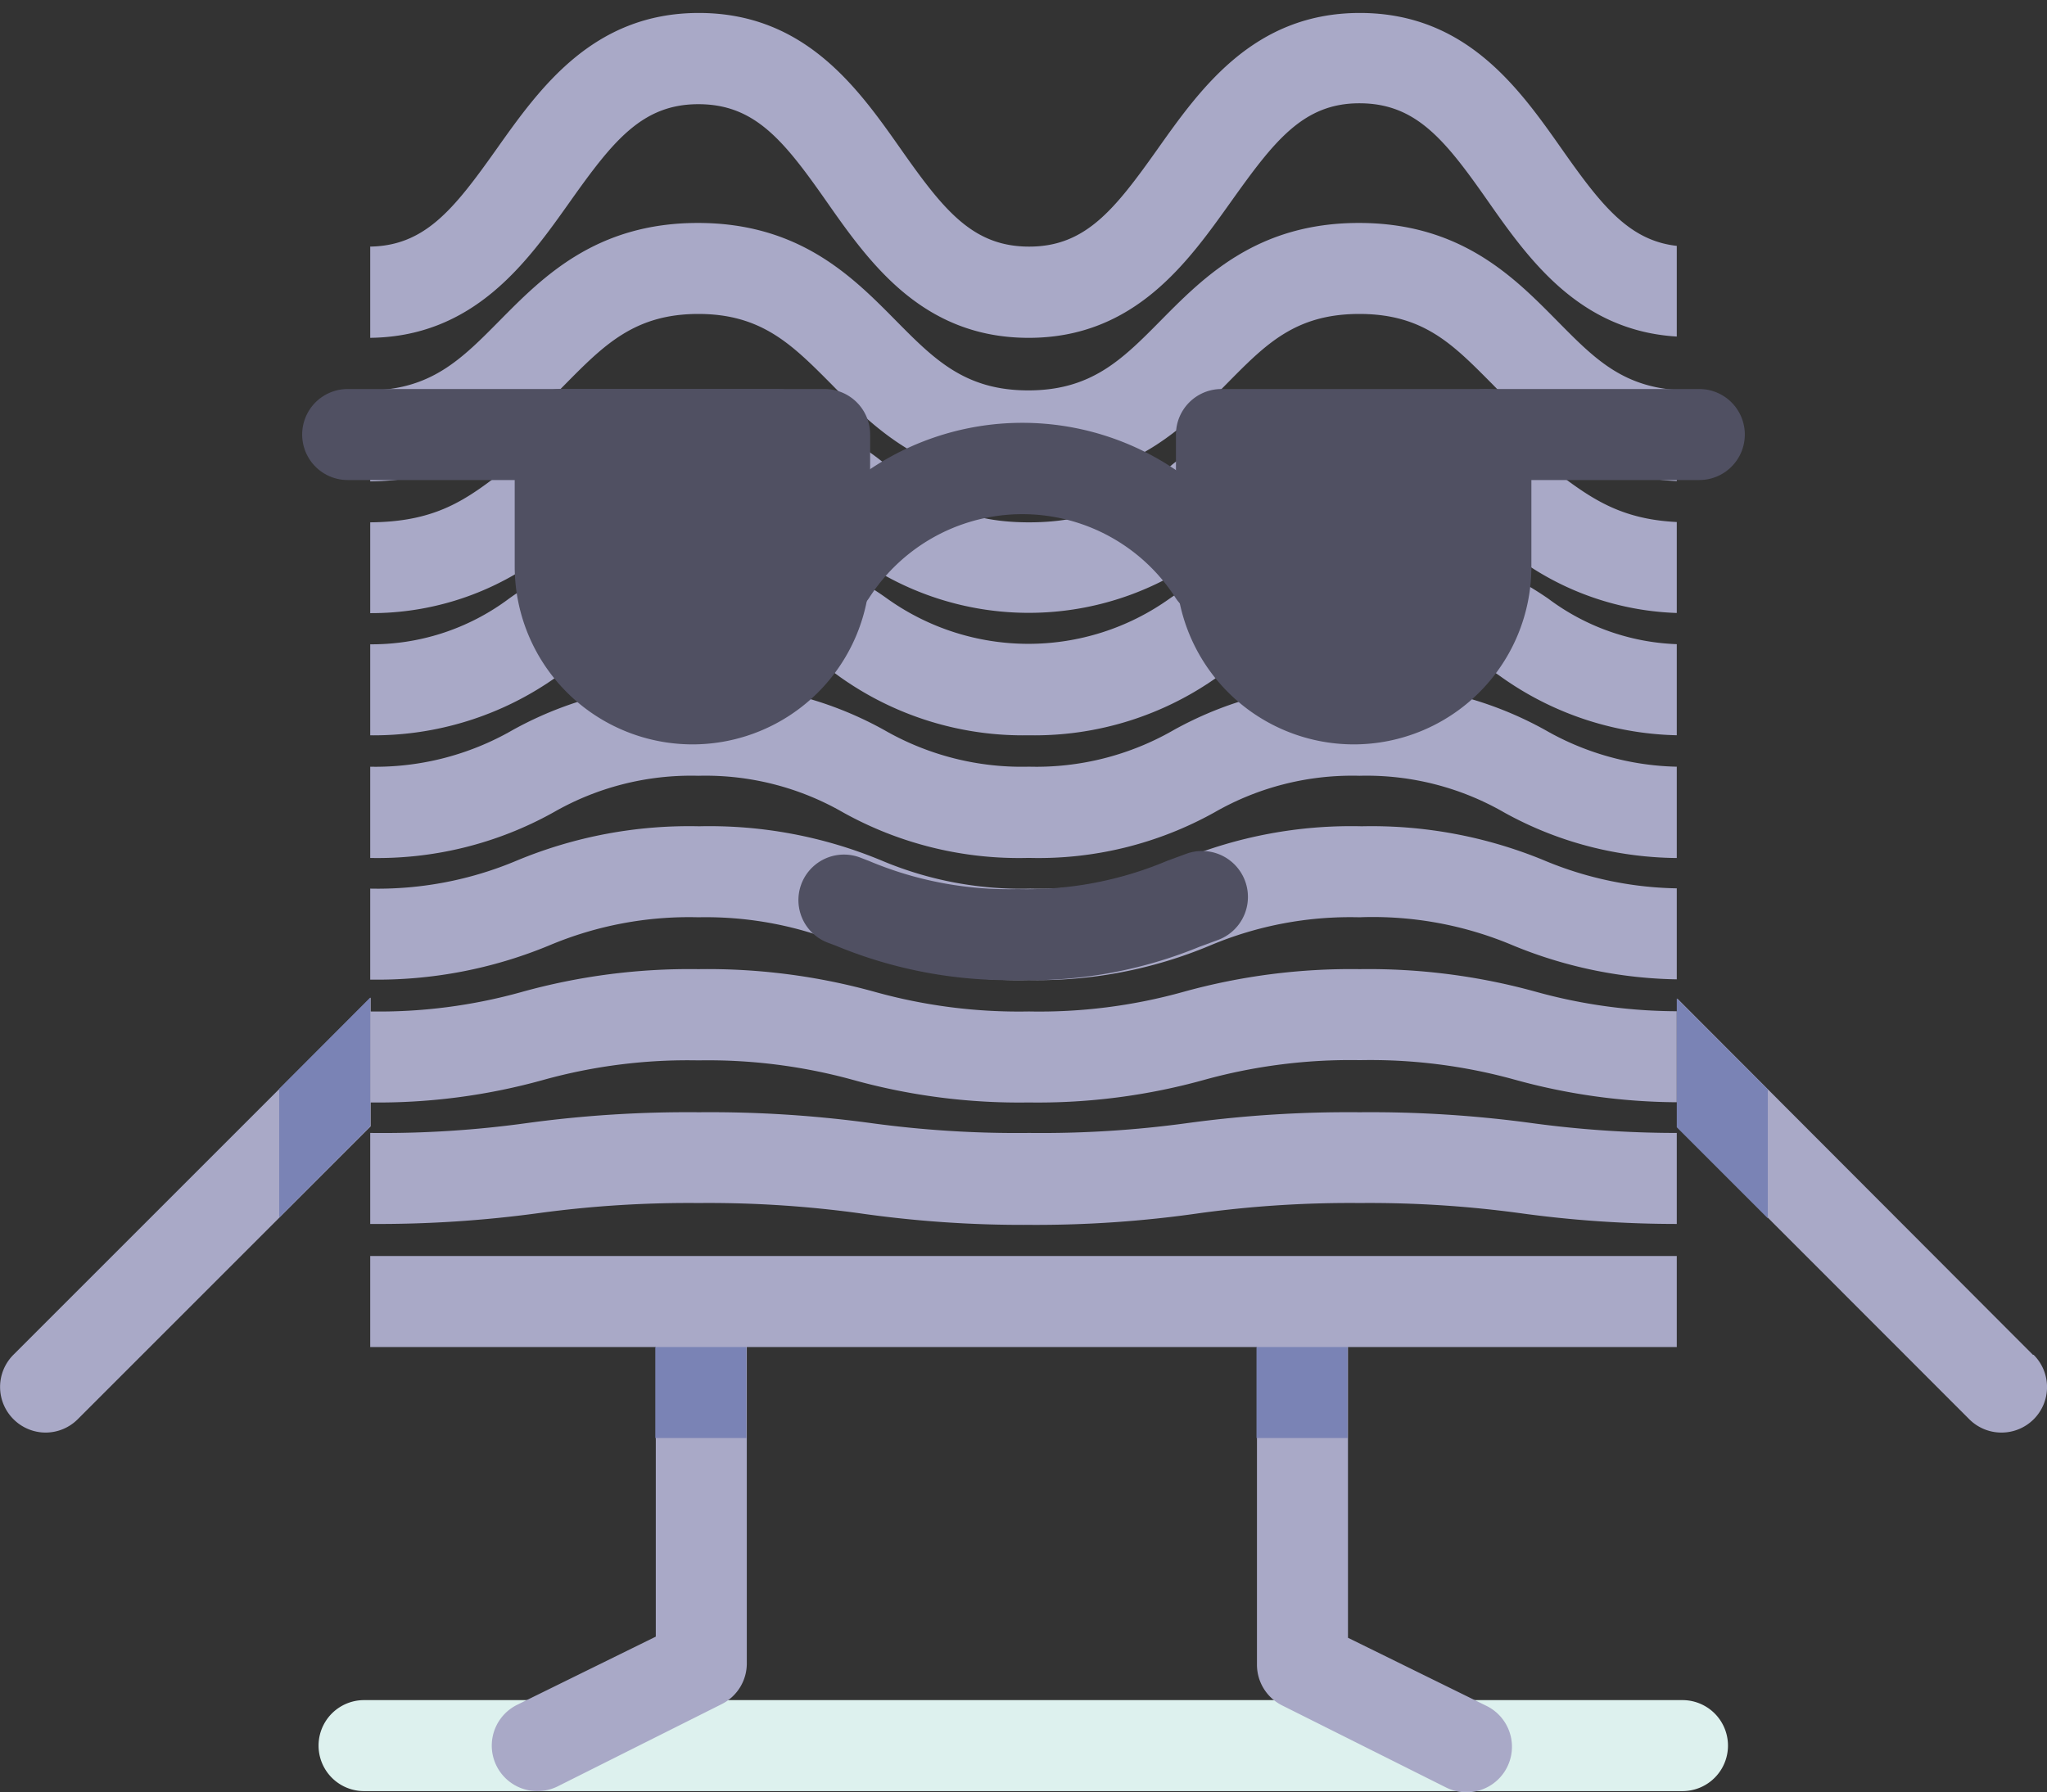 <svg xmlns="http://www.w3.org/2000/svg" xmlns:xlink="http://www.w3.org/1999/xlink" viewBox="0 0 89.96 78.78"><rect x="0" y="0" width="89.96" height="78.78" fill="#333333" stroke="none"/><defs><style>.cls-1{fill:none;}.cls-2{fill:#ddf1ee;}.cls-3{fill:#a9a9c7;}.cls-4{clip-path:url(#clip-path);}.cls-5{fill:#505062;}.cls-6{fill:#fff;}.cls-7{fill:#7a83b5;}</style><clipPath id="clip-path" transform="translate(0 -7.68)"><rect class="cls-1" x="16.27" width="57.42" height="82.45"/></clipPath></defs><g id="Layer_2" data-name="Layer 2"><g id="Layer_1-2" data-name="Layer 1"><path class="cls-2" d="M73.94,82.41H16a2,2,0,1,0,0,4H73.94a2,2,0,1,0,0-4Z" transform="translate(0 -7.68)"/><path class="cls-3" d="M30.82,64.44a2,2,0,0,0-2,2V79.62l-6.1,3a2,2,0,0,0,.9,3.79,2,2,0,0,0,.89-.21l7.2-3.61a2,2,0,0,0,1.11-1.79V66.44A2,2,0,0,0,30.82,64.44ZM65.34,82.67l-6.1-3V66.44a2,2,0,0,0-4,0V80.85a2,2,0,0,0,1.1,1.79l7.21,3.61a2,2,0,0,0,1.79-3.58Zm24-15.44L73.71,51.57v5.65L86.54,70.06a2,2,0,0,0,1.42.59,2,2,0,0,0,1.41-3.42ZM.59,70.06A2,2,0,0,0,2,70.65a2,2,0,0,0,1.42-.59L16.29,57.19V51.53L.59,67.23A2,2,0,0,0,.59,70.06Z" transform="translate(0 -7.68)"/><g class="cls-4"><path class="cls-3" d="M74.26,40a13.81,13.81,0,0,1-8.32-2.59,10.7,10.7,0,0,0-12.4,0A13.87,13.87,0,0,1,45.21,40a13.87,13.87,0,0,1-8.33-2.59,10,10,0,0,0-6.19-2,10,10,0,0,0-6.2,2A13.87,13.87,0,0,1,16.16,40c-3.9,0-6.53-1.65-8.63-3C5.89,36,4.59,35.18,3,35.18H3a2,2,0,0,1,0-4H3c2.74,0,4.73,1.25,6.66,2.46S13.41,36,16.16,36a10.07,10.07,0,0,0,6.2-2,13.79,13.79,0,0,1,8.33-2.6A13.82,13.82,0,0,1,39,34a10.68,10.68,0,0,0,12.39,0,14.64,14.64,0,0,1,16.66,0,10,10,0,0,0,6.19,2c2.75,0,4.58-1.15,6.51-2.37s3.91-2.46,6.66-2.46h0a2,2,0,0,1,0,4h0c-1.59,0-2.89.82-4.53,1.85C80.79,38.36,78.17,40,74.26,40Z" transform="translate(0 -7.68)"/><path class="cls-3" d="M74.26,34.63a12.55,12.55,0,0,1-8.47-3.15c-1.73-1.3-3.09-2.33-6.05-2.33s-4.33,1-6.06,2.33a13,13,0,0,1-16.94,0c-1.73-1.3-3.09-2.33-6.05-2.33s-4.33,1-6.06,2.33a12.53,12.53,0,0,1-8.47,3.15c-4,0-6.65-2-8.77-3.61C5.77,29.8,4.49,28.84,3,28.84H3a2,2,0,1,1,0-4H3c2.85,0,4.86,1.52,6.81,3s3.71,2.8,6.36,2.8c3,0,4.33-1,6.06-2.34a13,13,0,0,1,16.94,0c1.72,1.31,3.09,2.34,6.05,2.34s4.33-1,6.06-2.34a13,13,0,0,1,16.94,0c1.73,1.31,3.09,2.34,6.05,2.34,2.66,0,4.46-1.36,6.37-2.8s4-3,6.8-3h0a2,2,0,0,1,0,4h0c-1.5,0-2.77,1-4.39,2.18C80.91,32.63,78.26,34.63,74.26,34.63Z" transform="translate(0 -7.68)"/><path class="cls-3" d="M74.26,28.84c-4.46,0-6.81-2.37-8.68-4.28-1.71-1.72-3-3.08-5.84-3.08s-4.14,1.36-5.84,3.08c-1.88,1.91-4.22,4.28-8.69,4.28s-6.81-2.37-8.68-4.28c-1.71-1.72-3.05-3.08-5.84-3.08s-4.14,1.36-5.84,3.08c-1.88,1.91-4.22,4.28-8.69,4.28-4.16,0-6.84-2.72-9-4.9C5.64,22.4,4.33,21.06,3,21.06H3a2,2,0,1,1,0-4H3c3,0,5,2.07,7,4.07s3.65,3.71,6.14,3.71c2.8,0,4.14-1.37,5.84-3.09,1.88-1.9,4.22-4.27,8.69-4.27s6.8,2.37,8.68,4.27c1.7,1.72,3.05,3.09,5.84,3.09s4.14-1.37,5.84-3.09c1.88-1.9,4.22-4.27,8.69-4.27s6.8,2.37,8.68,4.27c1.7,1.72,3,3.09,5.84,3.09,2.49,0,4.27-1.8,6.15-3.71s4-4.07,7-4.07h0a2,2,0,1,1,0,4h0c-1.33,0-2.65,1.34-4.17,2.88C81.11,26.12,78.43,28.84,74.26,28.84Z" transform="translate(0 -7.68)"/><path class="cls-3" d="M74.26,22.49c-4.66,0-7-3.3-8.89-6s-3.16-4.27-5.63-4.27S56,13.88,54.11,16.53s-4.23,6-8.9,6-7-3.3-8.89-6-3.16-4.27-5.63-4.27-3.75,1.62-5.63,4.27-4.23,6-8.9,6c-4.36,0-7-3.78-9.2-6.82-1.33-1.87-2.83-4-4-4H3a2,2,0,0,1,0-4c3.24,0,5.26,2.88,7.25,5.67,1.79,2.53,3.64,5.14,5.93,5.14,2.47,0,3.75-1.62,5.63-4.27s4.23-6,8.9-6,7,3.31,8.89,6,3.16,4.27,5.63,4.27,3.75-1.62,5.63-4.27,4.23-6,8.9-6,7,3.31,8.89,6,3.16,4.27,5.63,4.27c2.3,0,4.15-2.61,5.94-5.14,2-2.79,4-5.67,7.24-5.67a2,2,0,0,1,0,4h0c-1.14,0-2.64,2.12-4,4C81.31,18.71,78.62,22.49,74.26,22.49Z" transform="translate(0 -7.68)"/><path class="cls-3" d="M73.69,66.89H16.27a2,2,0,1,1,0-4H73.69a2,2,0,0,1,0,4Z" transform="translate(0 -7.68)"/><path class="cls-3" d="M74.26,45.39a15.91,15.91,0,0,1-8.16-2,12.12,12.12,0,0,0-6.36-1.61,12.14,12.14,0,0,0-6.37,1.61,15.88,15.88,0,0,1-8.16,2,15.88,15.88,0,0,1-8.16-2,12.12,12.12,0,0,0-6.36-1.61,12.14,12.14,0,0,0-6.37,1.61,15.88,15.88,0,0,1-8.16,2A17.54,17.54,0,0,1,7.69,43,10.22,10.22,0,0,0,3,41.52H3a2,2,0,0,1,0-4H3a13.78,13.78,0,0,1,6.5,1.94,13.61,13.61,0,0,0,6.67,1.92,12.1,12.1,0,0,0,6.36-1.61,16,16,0,0,1,8.17-2,15.93,15.93,0,0,1,8.16,2,12.12,12.12,0,0,0,6.36,1.61,12.1,12.1,0,0,0,6.36-1.61,15.94,15.94,0,0,1,8.17-2,15.93,15.93,0,0,1,8.16,2,12.12,12.12,0,0,0,6.36,1.61,13.55,13.55,0,0,0,6.67-1.92,13.85,13.85,0,0,1,6.5-1.94h0a2,2,0,0,1,0,4h0A10.26,10.26,0,0,0,82.73,43,17.54,17.54,0,0,1,74.26,45.39Z" transform="translate(0 -7.68)"/><path class="cls-3" d="M45.21,50.76a19.6,19.6,0,0,1-8-1.5A15.78,15.78,0,0,0,30.69,48a15.8,15.8,0,0,0-6.56,1.24,19.76,19.76,0,0,1-7.85,1.5h0a2,2,0,0,1,0-4,15.72,15.72,0,0,0,6.45-1.24,19.7,19.7,0,0,1,8-1.5,19.68,19.68,0,0,1,8,1.5,15.75,15.75,0,0,0,6.55,1.24,15.84,15.84,0,0,0,6.56-1.24,19.6,19.6,0,0,1,8-1.5,19.85,19.85,0,0,1,8,1.49,15.73,15.73,0,0,0,6,1.24,2,2,0,0,1,0,4h0a19.67,19.67,0,0,1-7.34-1.49A15.8,15.8,0,0,0,59.74,48a15.84,15.84,0,0,0-6.56,1.24A19.6,19.6,0,0,1,45.21,50.76Z" transform="translate(0 -7.68)"/><path class="cls-3" d="M45.21,61.52A50.46,50.46,0,0,1,37.7,61a48.87,48.87,0,0,0-7-.44,49,49,0,0,0-7,.44,52.24,52.24,0,0,1-7.4.48h0a2,2,0,0,1,0-4,46.21,46.21,0,0,0,6.9-.44,52.42,52.42,0,0,1,7.52-.47,52.36,52.36,0,0,1,7.51.47,47.32,47.32,0,0,0,7,.44,47.32,47.32,0,0,0,7-.44,52.42,52.42,0,0,1,7.52-.47,52.53,52.53,0,0,1,7.52.47,47.44,47.44,0,0,0,6.45.44,2,2,0,0,1,0,4h0A50.48,50.48,0,0,1,66.76,61a49.15,49.15,0,0,0-7-.44,49,49,0,0,0-7,.44A50.35,50.35,0,0,1,45.21,61.52Z" transform="translate(0 -7.68)"/><path class="cls-3" d="M45.21,56.14a27.28,27.28,0,0,1-7.75-1,24,24,0,0,0-6.77-.85,23.7,23.7,0,0,0-6.78.85,27.08,27.08,0,0,1-7.64,1h0a2,2,0,0,1,0-4,23.32,23.32,0,0,0,6.67-.86,27.5,27.5,0,0,1,7.76-1,27.42,27.42,0,0,1,7.75,1,23.55,23.55,0,0,0,6.77.86A23.55,23.55,0,0,0,52,51.28a27.5,27.5,0,0,1,7.76-1,27.56,27.56,0,0,1,7.76,1,23.39,23.39,0,0,0,6.22.85,2,2,0,1,1-.06,4,27.21,27.21,0,0,1-7.14-1,23.75,23.75,0,0,0-6.78-.85,24.07,24.07,0,0,0-6.78.85A27.28,27.28,0,0,1,45.21,56.14Z" transform="translate(0 -7.68)"/></g><path class="cls-5" d="M44.76,50.76a19.85,19.85,0,0,1-8-1.5l-.37-.14a2,2,0,1,1,1.4-3.75l.39.15a15.78,15.78,0,0,0,6.55,1.24,15.84,15.84,0,0,0,6.56-1.24l.84-.31A2,2,0,0,1,53.52,49l-.79.29A19.6,19.6,0,0,1,44.76,50.76Z" transform="translate(0 -7.68)"/><path class="cls-5" d="M24.62,26.78v5.81a5.81,5.81,0,1,0,11.62,0V26.78Z" transform="translate(0 -7.68)"/><path class="cls-5" d="M30.43,40.4a7.82,7.82,0,0,1-7.81-7.81V26.78a2,2,0,0,1,2-2H36.24a2,2,0,0,1,2,2v5.81A7.81,7.81,0,0,1,30.43,40.4ZM26.62,28.78v3.81a3.81,3.81,0,1,0,7.62,0V28.78Z" transform="translate(0 -7.68)"/><path class="cls-5" d="M53.68,26.78v5.81a5.81,5.81,0,1,0,11.62,0V26.78Z" transform="translate(0 -7.68)"/><path class="cls-5" d="M59.49,40.4a7.82,7.82,0,0,1-7.81-7.81V26.78a2,2,0,0,1,2-2H65.3a2,2,0,0,1,2,2v5.81A7.81,7.81,0,0,1,59.49,40.4ZM55.68,28.78v3.81a3.81,3.81,0,1,0,7.62,0V28.78Z" transform="translate(0 -7.68)"/><line class="cls-6" x1="65.3" y1="19.1" x2="74.68" y2="19.1"/><path class="cls-5" d="M74.68,28.78H65.3a2,2,0,0,1,0-4h9.38a2,2,0,0,1,0,4Z" transform="translate(0 -7.68)"/><line class="cls-6" x1="15.28" y1="19.1" x2="34.17" y2="19.1"/><path class="cls-5" d="M34.17,28.78H15.28a2,2,0,0,1,0-4H34.17a2,2,0,0,1,0,4Z" transform="translate(0 -7.68)"/><path class="cls-5" d="M53.34,34.86a2,2,0,0,1-1.69-.92,8,8,0,0,0-13.44,0,2,2,0,1,1-3.37-2.17,12,12,0,0,1,20.18,0,2,2,0,0,1-.6,2.77A2.05,2.05,0,0,1,53.34,34.86Z" transform="translate(0 -7.68)"/><rect class="cls-7" x="55.22" y="59.21" width="4" height="4"/><polygon class="cls-7" points="12.27 53.52 16.27 49.51 16.27 43.85 12.27 47.86 12.27 53.52"/><polygon class="cls-7" points="77.69 47.89 73.69 43.89 73.69 49.55 77.69 53.55 77.69 47.89"/><rect class="cls-7" x="28.8" y="59.21" width="4" height="4"/></g></g></svg>
